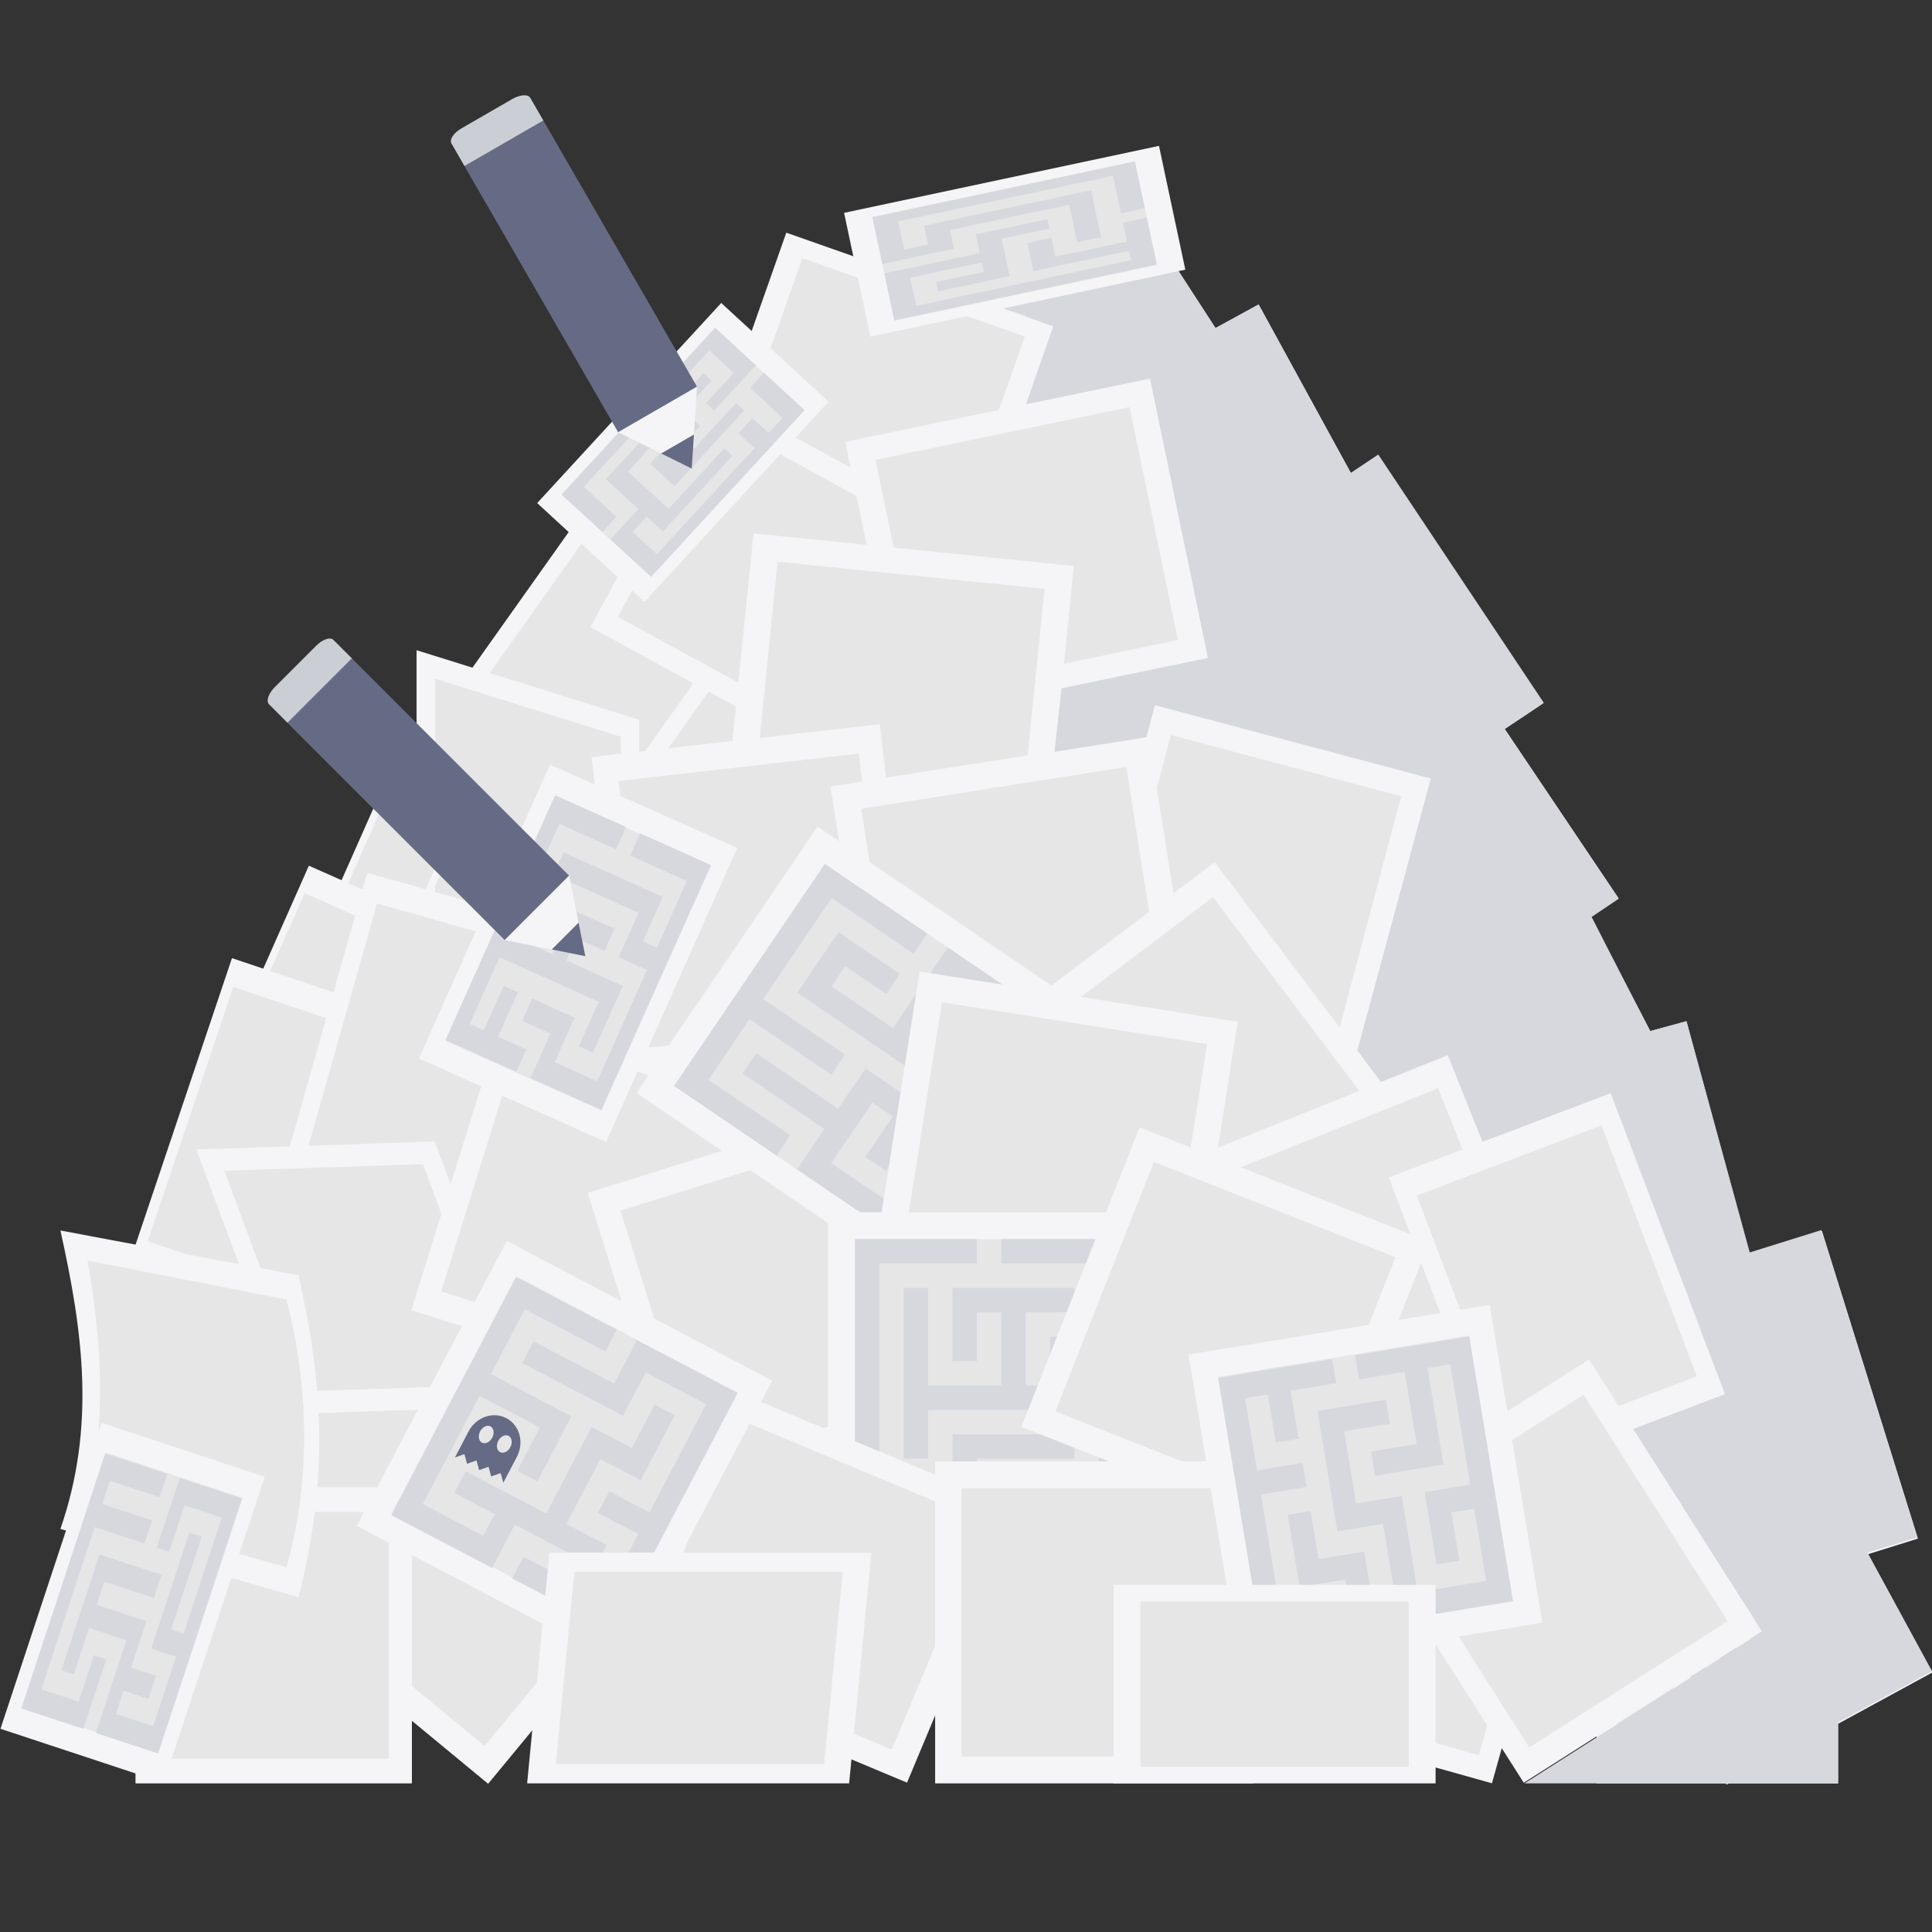 <svg xmlns="http://www.w3.org/2000/svg" viewBox="0 0 260 260">
  <rect x="0" y="0" width="260" height="260" fill="#333333" stroke="none"/>
  <g>
  	<g>

  			<rect x="150.161" y="45.878" transform="matrix(-0.877 0.48 -0.48 -0.877 339.61 39.3)" fill="#F5F5F7" width="29.239" height="34.373"/>

  			<rect x="152.598" y="48.743" transform="matrix(-0.877 0.48 -0.48 -0.877 339.61 39.3)" fill="#E6E6E6" width="24.366" height="28.645"/>
  	</g>
  	<g>
  		<polygon fill="#D6D8DE" points="157.911,71.276 159.854,70.213 161.798,69.149 160.548,66.865 155.548,57.727 153.605,58.79
  			158.604,67.928 156.661,68.991 150.412,57.569 158.185,53.316 156.935,51.032 149.162,55.284 147.219,56.348 148.469,58.632
  			154.718,70.055 155.968,72.339 159.717,79.192 160.967,81.477 162.911,80.414 170.684,76.161 169.434,73.877 161.661,78.129 		"/>
  		<polygon fill="#D6D8DE" points="166.651,45.716 164.708,46.779 162.765,47.842 158.878,49.968 160.128,52.253 164.015,50.127
  			169.014,59.265 170.957,58.201 165.958,49.063 167.901,48 174.151,59.423 168.321,62.612 165.821,58.043 163.878,59.106
  			166.378,63.675 167.627,65.96 169.571,64.897 175.4,61.707 179.15,68.561 173.32,71.75 172.07,69.466 175.957,67.339
  			174.707,65.055 170.821,67.181 168.877,68.244 166.934,69.308 160.685,57.885 164.571,55.759 163.321,53.474 159.435,55.601
  			157.492,56.664 158.741,58.948 164.991,70.371 161.104,72.497 162.354,74.782 166.241,72.655 168.184,71.592 170.127,70.529
  			171.377,72.813 172.627,75.098 174.57,74.035 180.4,70.845 182.343,69.782 181.093,67.497 177.344,60.644 176.094,58.36
  			169.845,46.937 168.595,44.653 		"/>
  	</g>
  	<g>
  		<rect x="77.591" y="76.373" fill="#F5F5F7" width="32.092" height="39.755"/>
  		<rect x="80.266" y="79.686" fill="#E6E6E6" width="26.743" height="33.13"/>
  	</g>
  	<g>

  			<rect x="67.757" y="66.839" transform="matrix(-0.816 -0.579 0.579 -0.816 96.984 207.932)" fill="#F5F5F7" width="27.763" height="43.333"/>

  			<rect x="70.071" y="70.45" transform="matrix(-0.816 -0.579 0.579 -0.816 96.984 207.932)" fill="#E6E6E6" width="23.136" height="36.111"/>
  	</g>
  	<g>
  		<polygon fill="#F5F5F7" points="56.062,124.218 86.035,133.58 86.035,96.865 56.062,87.503 		"/>
  		<polygon fill="#E6E6E6" points="58.56,121.939 83.537,129.741 83.537,99.144 58.56,91.342 		"/>
  	</g>
  	<g>

  			<rect x="214.861" y="202.083" transform="matrix(-1 -4.488733e-11 4.488733e-11 -1 462.222 442.083)" fill="#F5F5F7" width="32.5" height="37.917"/>

  			<rect x="217.569" y="205.243" transform="matrix(-1 -4.506629e-11 4.506629e-11 -1 462.222 442.083)" fill="#E6E6E6" width="27.083" height="31.597"/>
  	</g>
  	<g>

  			<rect x="174.056" y="198.399" transform="matrix(-0.963 -0.27 0.27 -0.963 314.826 478.039)" fill="#F5F5F7" width="32.5" height="37.917"/>

  			<rect x="176.764" y="201.558" transform="matrix(-0.963 -0.27 0.27 -0.963 314.826 478.039)" fill="#E6E6E6" width="27.083" height="31.597"/>
  	</g>
  	<g>

  			<rect x="209.786" y="172.833" transform="matrix(-0.88 0.475 -0.475 -0.88 512.644 259.358)" fill="#F5F5F7" width="27.484" height="43.333"/>

  			<rect x="212.076" y="176.444" transform="matrix(-0.88 0.475 -0.475 -0.88 512.644 259.358)" fill="#E6E6E6" width="22.903" height="36.111"/>
  	</g>
  	<path fill="none" d="M260,240c0,0-61.028-205.472-130-205.472C62.111,34.528,0,240,0,240H260z"/>
  	<g>

  			<rect x="196.888" y="114.668" transform="matrix(-0.887 0.461 -0.461 -0.887 454.296 158.749)" fill="#F5F5F7" width="21.745" height="40.375"/>

  			<rect x="198.7" y="118.033" transform="matrix(-0.887 0.461 -0.461 -0.887 454.296 158.749)" fill="#E6E6E6" width="18.121" height="33.646"/>
  	</g>
  	<g>

  			<rect x="185.728" y="87.405" transform="matrix(-0.83 0.558 -0.558 -0.83 420.74 89.799)" fill="#F5F5F7" width="21.891" height="43.333"/>

  			<rect x="187.552" y="91.016" transform="matrix(-0.83 0.558 -0.558 -0.83 420.74 89.799)" fill="#E6E6E6" width="18.243" height="36.111"/>
  	</g>
  	<g>

  			<rect x="171.045" y="65.547" transform="matrix(-0.832 0.555 -0.555 -0.832 386.418 54.224)" fill="#F5F5F7" width="27.91" height="40.128"/>

  			<rect x="173.371" y="68.891" transform="matrix(-0.832 0.555 -0.555 -0.832 386.418 54.224)" fill="#E6E6E6" width="23.258" height="33.44"/>
  	</g>
  	<g>

  			<rect x="136.338" y="77.057" transform="matrix(-0.798 -0.603 0.603 -0.798 227.041 265.242)" fill="#F5F5F7" width="43.333" height="34.972"/>

  			<rect x="139.949" y="79.971" transform="matrix(-0.798 -0.603 0.603 -0.798 227.041 265.242)" fill="#E6E6E6" width="36.111" height="29.144"/>
  	</g>
  	<g>

  			<rect x="137.447" y="33.823" transform="matrix(-0.839 0.544 -0.544 -0.839 306.404 11.799)" fill="#F5F5F7" width="28.018" height="34.813"/>

  			<rect x="139.782" y="36.724" transform="matrix(-0.839 0.544 -0.544 -0.839 306.404 11.799)" fill="#E6E6E6" width="23.348" height="29.011"/>
  	</g>
  	<g>

  			<rect x="180.08" y="116.103" transform="matrix(-0.983 0.181 -0.181 -0.983 411.871 236.474)" fill="#F5F5F7" width="30.098" height="41.913"/>

  			<rect x="182.588" y="119.596" transform="matrix(-0.983 0.181 -0.181 -0.983 411.871 236.474)" fill="#E6E6E6" width="25.082" height="34.927"/>
  	</g>
  	<g>

  			<rect x="149.496" y="99.15" transform="matrix(-0.967 -0.257 0.257 -0.967 301.048 278.748)" fill="#F5F5F7" width="38.447" height="41.147"/>

  			<rect x="152.7" y="102.579" transform="matrix(-0.967 -0.257 0.257 -0.967 301.048 278.748)" fill="#E6E6E6" width="32.039" height="34.289"/>
  	</g>
  	<g>

  			<rect x="44.431" y="101.369" transform="matrix(-0.914 -0.405 0.405 -0.914 46.568 255.918)" fill="#F5F5F7" width="11.825" height="43.333"/>

  			<rect x="45.416" y="104.98" transform="matrix(-0.914 -0.405 0.405 -0.914 46.568 255.918)" fill="#E6E6E6" width="9.854" height="36.111"/>
  	</g>
  	<g>

  			<rect x="99.719" y="36.717" transform="matrix(-0.943 -0.332 0.332 -0.943 213.557 140.202)" fill="#F5F5F7" width="38.105" height="30.232"/>

  			<rect x="102.895" y="39.236" transform="matrix(-0.943 -0.332 0.332 -0.943 213.557 140.202)" fill="#E6E6E6" width="31.754" height="25.194"/>
  	</g>
  	<g>

  			<rect x="86.135" y="58.38" transform="matrix(-0.878 -0.479 0.479 -0.878 154.352 191.768)" fill="#F5F5F7" width="31.029" height="35.61"/>

  			<rect x="88.721" y="61.348" transform="matrix(-0.878 -0.479 0.479 -0.878 154.352 191.768)" fill="#E6E6E6" width="25.858" height="29.675"/>
  	</g>
  	<g>

  			<rect x="117.181" y="54.793" transform="matrix(-0.979 0.203 -0.203 -0.979 288.43 118.408)" fill="#F5F5F7" width="41.919" height="38.415"/>

  			<rect x="120.675" y="57.994" transform="matrix(-0.979 0.203 -0.203 -0.979 288.43 118.408)" fill="#E6E6E6" width="34.932" height="32.013"/>
  	</g>
  	<g>

  			<rect x="99.215" y="73.875" transform="matrix(-0.995 -0.101 0.101 -0.995 231.58 201.018)" fill="#F5F5F7" width="43.333" height="41.537"/>

  			<rect x="102.826" y="77.336" transform="matrix(-0.995 -0.101 0.101 -0.995 231.58 201.018)" fill="#E6E6E6" width="36.111" height="34.614"/>
  	</g>
  	<g>

  			<rect x="211.873" y="139.44" transform="matrix(-0.965 0.262 -0.262 -0.965 478.961 257.022)" fill="#F5F5F7" width="20.944" height="42.006"/>

  			<rect x="213.618" y="142.94" transform="matrix(-0.965 0.262 -0.262 -0.965 478.961 257.022)" fill="#E6E6E6" width="17.454" height="35.005"/>
  	</g>
  	<g>

  			<rect x="81.994" y="99.585" transform="matrix(-0.994 0.113 -0.113 -0.994 216.063 230.26)" fill="#F5F5F7" width="39.028" height="43.333"/>

  			<rect x="85.247" y="103.196" transform="matrix(-0.994 0.113 -0.113 -0.994 216.063 230.26)" fill="#E6E6E6" width="32.523" height="36.111"/>
  	</g>
  	<g>

  			<rect x="114.869" y="102.299" transform="matrix(-0.988 0.156 -0.156 -0.988 290.783 225.045)" fill="#F5F5F7" width="43.333" height="43.333"/>

  			<rect x="118.48" y="105.91" transform="matrix(-0.988 0.156 -0.156 -0.988 290.783 225.045)" fill="#E6E6E6" width="36.111" height="36.111"/>
  	</g>
  	<g>

  			<rect x="143.92" y="122.581" transform="matrix(-0.798 0.603 -0.603 -0.798 378.362 161.645)" fill="#F5F5F7" width="36.329" height="43.333"/>

  			<rect x="146.947" y="126.193" transform="matrix(-0.798 0.603 -0.603 -0.798 378.362 161.645)" fill="#E6E6E6" width="30.274" height="36.111"/>
  	</g>
  	<g>

  			<rect x="32.243" y="116.987" transform="matrix(-0.914 -0.405 0.405 -0.914 16.914 280.883)" fill="#F5F5F7" width="11.825" height="43.333"/>

  			<rect x="33.229" y="120.598" transform="matrix(-0.914 -0.405 0.405 -0.914 16.914 280.883)" fill="#E6E6E6" width="9.854" height="36.111"/>
  	</g>
  	<g>

  			<rect x="23.85" y="130.536" transform="matrix(-0.948 -0.319 0.319 -0.948 14.331 306.75)" fill="#F5F5F7" width="16.842" height="43.333"/>

  			<rect x="25.254" y="134.147" transform="matrix(-0.948 -0.319 0.319 -0.948 14.331 306.75)" fill="#E6E6E6" width="14.035" height="36.111"/>
  	</g>
  	<g>

  			<rect x="42.983" y="120.492" transform="matrix(-0.962 -0.272 0.272 -0.962 73.811 294.552)" fill="#F5F5F7" width="28.688" height="43.333"/>

  			<rect x="45.373" y="124.103" transform="matrix(-0.962 -0.272 0.272 -0.962 73.811 294.552)" fill="#E6E6E6" width="23.907" height="36.111"/>
  	</g>
  	<g>

  			<rect x="41.167" y="187.829" transform="matrix(-0.637 0.771 -0.771 -0.637 264.333 294.551)" fill="#F5F5F7" width="43.333" height="43.333"/>

  			<rect x="44.778" y="191.44" transform="matrix(-0.637 0.771 -0.771 -0.637 264.333 294.551)" fill="#E6E6E6" width="36.111" height="36.111"/>
  	</g>
  	<g>

  			<rect x="40.063" y="164.681" transform="matrix(-0.974 -0.228 0.228 -0.974 72.815 381.088)" fill="#F5F5F7" width="36.618" height="43.333"/>

  			<rect x="43.115" y="168.292" transform="matrix(-0.974 -0.228 0.228 -0.974 72.815 381.088)" fill="#E6E6E6" width="30.515" height="36.111"/>
  	</g>
  	<g>

  			<rect x="18.236" y="200.154" transform="matrix(-1 -4.489488e-11 4.489488e-11 -1 73.666 440.154)" fill="#F5F5F7" width="37.194" height="39.846"/>

  			<rect x="21.335" y="203.474" transform="matrix(-1 -4.483626e-11 4.483626e-11 -1 73.666 440.154)" fill="#E6E6E6" width="30.995" height="33.205"/>
  	</g>
  	<g>
  		<polygon fill="#F5F5F7" points="39.629,190.271 71.699,189.197 58.495,153.613 26.425,154.688 		"/>
  		<polygon fill="#E6E6E6" points="41.202,187.216 67.926,186.321 56.923,156.668 30.198,157.563 		"/>
  	</g>
  	<g>

  			<rect x="169.386" y="146.881" transform="matrix(-0.928 0.372 -0.372 -0.928 422.819 255.526)" fill="#F5F5F7" width="34.75" height="43.333"/>

  			<rect x="172.282" y="150.493" transform="matrix(-0.928 0.372 -0.372 -0.928 422.819 255.526)" fill="#E6E6E6" width="28.958" height="36.111"/>
  	</g>
  	<g>

  			<rect x="61.018" y="139.547" transform="matrix(-0.955 -0.298 0.298 -0.955 107.295 338.786)" fill="#F5F5F7" width="36.913" height="43.333"/>

  			<rect x="64.094" y="143.158" transform="matrix(-0.955 -0.298 0.298 -0.955 107.295 338.786)" fill="#E6E6E6" width="30.761" height="36.111"/>
  	</g>
  	<g>

  			<rect x="84.464" y="153.246" transform="matrix(-0.954 0.298 -0.298 -0.954 258.274 310.392)" fill="#F5F5F7" width="41.955" height="43.333"/>

  			<rect x="87.96" y="156.857" transform="matrix(-0.954 0.298 -0.298 -0.954 258.274 310.392)" fill="#E6E6E6" width="34.962" height="36.111"/>
  	</g>
  	<g>

  			<rect x="94.144" y="119.688" transform="matrix(0.827 0.562 -0.562 0.827 99.428 -40.648)" fill="#F5F5F7" width="43.333" height="43.333"/>

  			<rect x="97.755" y="123.299" transform="matrix(0.827 0.562 -0.562 0.827 99.428 -40.648)" fill="#E6E6E6" width="36.111" height="36.111"/>
  	</g>
  	<g>
  		<polygon fill="#D6D8DE" points="100.862,137.155 111.88,144.638 113.724,141.922 102.707,134.439 111.929,120.861
  			122.947,128.344 124.791,125.628 113.773,118.145 111.019,116.274 109.175,118.99 99.952,132.568 98.108,135.284 92.574,143.431
  			90.73,146.147 93.484,148.017 104.502,155.501 106.347,152.785 95.329,145.302 		"/>
  		<polygon fill="#D6D8DE" points="138.564,134.982 130.3,129.37 127.546,127.499 125.701,130.215 120.168,138.362 111.905,132.749
  			113.749,130.034 119.258,133.775 121.102,131.06 115.593,127.318 112.839,125.447 110.995,128.163 109.15,130.878
  			107.306,133.594 110.06,135.465 118.323,141.077 121.078,142.948 126.587,146.69 128.431,143.974 122.922,140.232
  			128.456,132.085 136.719,137.698 134.875,140.414 129.366,136.672 127.521,139.388 133.03,143.129 120.119,162.139
  			111.856,156.527 113.7,153.811 115.544,151.095 117.389,148.38 120.143,150.25 116.454,155.682 119.209,157.553 122.898,152.121
  			124.742,149.405 121.988,147.535 119.233,145.664 116.479,143.793 114.634,146.509 112.79,149.224 101.772,141.741
  			99.928,144.457 110.946,151.94 109.101,154.656 107.257,157.371 110.011,159.242 118.274,164.855 121.029,166.725 122.873,164.01
  			135.785,145 137.629,142.284 139.474,139.569 141.318,136.853 		"/>
  	</g>
  	<g>

  			<rect x="120.233" y="133.851" transform="matrix(-0.988 -0.156 0.156 -0.988 257.724 331.318)" fill="#F5F5F7" width="43.333" height="43.333"/>

  			<rect x="123.844" y="137.462" transform="matrix(-0.988 -0.156 0.156 -0.988 257.724 331.318)" fill="#E6E6E6" width="36.111" height="36.111"/>
  	</g>
  	<g>

  			<rect x="111.439" y="163.146" transform="matrix(-1 -4.499924e-11 4.499924e-11 -1 266.211 369.625)" fill="#F5F5F7" width="43.333" height="43.333"/>

  			<rect x="115.05" y="166.757" transform="matrix(-1 -4.513335e-11 4.513335e-11 -1 266.211 369.625)" fill="#E6E6E6" width="36.111" height="36.111"/>
  	</g>
  	<g>
  		<polygon fill="#D6D8DE" points="141.313,196.302 144.595,196.302 144.595,193.02 144.595,189.737 144.595,186.454
  			141.313,186.454 138.03,186.454 138.03,176.605 144.595,176.605 144.595,173.323 138.03,173.323 134.747,173.323 131.464,173.323
  			128.181,173.323 128.181,176.605 128.181,183.171 131.464,183.171 131.464,176.605 134.747,176.605 134.747,186.454
  			124.898,186.454 124.898,173.323 121.616,173.323 121.616,186.454 121.616,189.737 121.616,196.302 124.898,196.302
  			124.898,189.737 134.747,189.737 138.03,189.737 141.313,189.737 141.313,193.02 131.464,193.02 128.181,193.02 128.181,196.302
  			128.181,199.585 118.333,199.585 118.333,170.04 131.464,170.04 131.464,166.757 118.333,166.757 115.05,166.757 115.05,170.04
  			115.05,199.585 115.05,202.868 118.333,202.868 128.181,202.868 131.464,202.868 131.464,199.585 131.464,196.302 		"/>
  		<polygon fill="#D6D8DE" points="147.878,166.757 134.747,166.757 134.747,170.04 147.878,170.04 147.878,179.888 141.313,179.888
  			141.313,183.171 147.878,183.171 147.878,199.585 134.747,199.585 134.747,202.868 147.878,202.868 151.161,202.868
  			151.161,199.585 151.161,183.171 151.161,179.888 151.161,170.04 151.161,166.757 		"/>
  	</g>
  	<g>

  			<rect x="226.913" y="168.314" transform="matrix(0.955 -0.298 0.298 0.955 -45.756 80.074)" fill="#F5F5F7" width="25.226" height="43.333"/>

  			<rect x="229.015" y="171.925" transform="matrix(0.955 -0.298 0.298 0.955 -45.756 80.074)" fill="#E6E6E6" width="21.022" height="36.111"/>
  	</g>
  	<g>

  			<rect x="87.981" y="193.517" transform="matrix(-0.923 -0.386 0.386 -0.923 128.575 452.476)" fill="#F5F5F7" width="43.333" height="39.664"/>

  			<rect x="91.593" y="196.822" transform="matrix(-0.923 -0.386 0.386 -0.923 128.575 452.476)" fill="#E6E6E6" width="36.111" height="33.053"/>
  	</g>
  	<g>

  			<rect x="193.601" y="151.348" transform="matrix(-0.935 0.355 -0.355 -0.935 466.864 260.428)" fill="#F5F5F7" width="31.912" height="43.333"/>

  			<rect x="196.26" y="154.959" transform="matrix(-0.935 0.355 -0.355 -0.935 466.864 260.428)" fill="#E6E6E6" width="26.593" height="36.111"/>
  	</g>
  	<g>

  			<rect x="55.742" y="173.947" transform="matrix(-0.885 -0.466 0.466 -0.885 52.009 404.078)" fill="#F5F5F7" width="40.366" height="43.333"/>

  			<rect x="59.106" y="177.558" transform="matrix(-0.885 -0.466 0.466 -0.885 52.009 404.078)" fill="#E6E6E6" width="33.638" height="36.111"/>
  	</g>
  	<g>

  			<rect x="82.125" y="42.579" transform="matrix(-0.736 -0.677 0.677 -0.736 118.351 167.924)" fill="#F5F5F7" width="19.624" height="36.587"/>

  			<rect x="83.76" y="45.627" transform="matrix(-0.736 -0.677 0.677 -0.736 118.351 167.924)" fill="#E6E6E6" width="16.353" height="30.489"/>
  	</g>
  	<g>
  		<g>

  				<rect x="221.119" y="196.192" transform="matrix(-0.878 0.478 -0.478 -0.878 547.982 291.63)" fill="#F5F5F7" width="31.576" height="38.611"/>

  				<rect x="223.75" y="199.409" transform="matrix(-0.878 0.478 -0.478 -0.878 547.982 291.63)" fill="#E6E6E6" width="26.314" height="32.176"/>
  		</g>
  		<g>
  			<polygon fill="#D6D8DE" points="223.957,214.216 228.16,211.93 226.762,209.361 222.559,211.646 221.162,209.077
  				229.568,204.505 228.17,201.936 219.764,206.507 217.663,207.65 219.06,210.219 220.458,212.789 221.855,215.359
  				231.637,233.346 233.035,235.916 235.136,234.773 243.542,230.202 242.145,227.632 233.739,232.204 			"/>
  			<polygon fill="#D6D8DE" points="238.678,196.221 232.373,199.65 230.272,200.793 231.669,203.362 235.862,211.071
  				237.259,213.641 238.656,216.211 234.453,218.496 235.851,221.066 240.054,218.78 242.155,217.638 240.758,215.068
  				239.361,212.498 241.462,211.355 247.052,221.634 249.153,220.491 243.564,210.213 242.166,207.643 240.065,208.786
  				237.963,209.929 233.771,202.22 240.075,198.791 241.473,201.361 237.27,203.646 238.667,206.216 242.87,203.93 252.652,221.918
  				246.348,225.347 244.95,222.777 243.553,220.207 241.451,221.35 235.147,224.779 230.954,217.07 233.056,215.927
  				235.158,214.784 233.76,212.214 230.965,207.075 228.864,208.218 231.659,213.357 229.557,214.5 227.456,215.643
  				228.853,218.212 233.045,225.921 234.443,228.491 236.544,227.348 242.849,223.92 244.246,226.489 245.644,229.059
  				247.745,227.916 254.05,224.488 256.151,223.345 254.754,220.775 244.972,202.787 243.574,200.218 242.177,197.648
  				240.779,195.078 			"/>
  		</g>
  	</g>
  	<g>

  			<rect x="190.547" y="189.86" transform="matrix(-0.844 0.537 -0.537 -0.844 499.882 277.44)" fill="#F5F5F7" width="37.97" height="43.333"/>

  			<rect x="193.711" y="193.472" transform="matrix(-0.844 0.537 -0.537 -0.844 499.882 277.44)" fill="#E6E6E6" width="31.642" height="36.111"/>
  	</g>
  	<g>
  		<polyline fill="#D6D8DE" points="232.162,187.611 219.799,192.302 224.775,200.119 237.183,219.609 225.289,227.181
  			214.861,233.819 205.152,240 232.26,240 247.361,240 247.361,231.788 260,224.914 251.315,208.944 258.026,206.9 245.104,165.539
  			235.472,168.548 226.948,137.43 222.041,138.762 214.195,123.397 217.849,120.94 202.47,98.078 207.741,94.565 185.481,61.176
  			181.767,63.652 169.357,40.97 163.558,44.143 158.562,36.441 134.852,41.473 136.536,42.017 141.765,43.91 138.068,54.399
  			154.763,50.937 162.564,88.552 142.863,92.637 141.899,101.179 154.276,99.219 155.422,94.904 192.58,104.775 182.664,141.355
  			185.849,145.572 194.829,141.973 199.51,153.653 216.788,147.097 232.162,187.611 		"/>
  	</g>
  	<g>

  			<rect x="114.869" y="23.892" transform="matrix(-0.978 0.208 -0.208 -0.978 276.826 35.764)" fill="#F5F5F7" width="43.333" height="17.034"/>

  			<rect x="118.48" y="25.311" transform="matrix(-0.978 0.208 -0.208 -0.978 276.826 35.764)" fill="#E6E6E6" width="36.111" height="14.195"/>
  	</g>
  	<g>

  			<rect x="64.028" y="106.554" transform="matrix(-0.913 -0.407 0.407 -0.913 96.662 277.023)" fill="#F5F5F7" width="27.59" height="43.333"/>

  			<rect x="66.328" y="110.165" transform="matrix(-0.913 -0.407 0.407 -0.913 96.662 277.023)" fill="#E6E6E6" width="22.992" height="36.111"/>
  	</g>
  	<g>
  		<polygon fill="#D6D8DE" points="69.701,133.533 67.795,132.679 65.112,138.665 63.205,137.811 67.23,128.831 72.95,131.394
  			74.856,132.249 80.576,134.812 77.892,140.799 79.799,141.653 82.482,135.667 83.824,132.673 81.917,131.819 76.198,129.255
  			77.539,126.262 81.352,127.971 82.694,124.978 78.881,123.269 76.974,122.414 75.633,125.408 74.291,128.401 68.572,125.837
  			75.28,110.871 82.906,114.289 84.248,111.295 76.622,107.877 74.715,107.023 73.373,110.016 66.665,124.983 65.324,127.976
  			61.299,136.956 59.957,139.95 61.864,140.804 63.77,141.659 65.677,142.513 69.49,144.222 70.831,141.229 67.018,139.52 		"/>
  		<polygon fill="#D6D8DE" points="93.78,115.568 86.154,112.15 84.812,115.143 92.438,118.561 88.413,127.541 86.507,126.687
  			87.849,123.693 89.19,120.7 87.284,119.846 77.751,115.573 75.845,114.718 74.503,117.712 71.82,123.699 73.726,124.553
  			76.41,118.566 85.942,122.839 84.6,125.832 83.259,128.826 85.165,129.68 87.072,130.535 80.364,145.501 74.644,142.938
  			75.986,139.944 77.327,136.951 75.421,136.097 71.608,134.388 70.266,137.381 74.079,139.09 72.738,142.083 71.396,145.077
  			73.303,145.931 79.022,148.495 80.929,149.349 82.27,146.356 88.978,131.389 90.32,128.396 94.345,119.416 95.687,116.422 		"/>
  	</g>
  	<g>
  		<polygon fill="#D6D8DE" points="87.953,55.321 89.047,56.328 90.141,57.335 91.235,58.342 89.358,60.381 87.48,62.421
  			88.574,63.428 89.668,64.434 90.762,65.441 92.639,63.402 100.148,55.245 99.054,54.238 91.545,62.395 90.451,61.388
  			92.329,59.349 94.206,57.31 93.112,56.303 92.018,55.296 95.773,51.217 94.679,50.211 90.924,54.289 89.831,53.282 95.462,47.164
  			98.744,50.185 94.989,54.264 96.083,55.27 99.838,51.192 101.715,49.153 100.621,48.146 97.34,45.125 96.246,44.118
  			94.369,46.157 88.737,52.275 86.86,54.315 77.473,64.511 75.596,66.55 76.69,67.557 81.065,71.585 82.942,69.545 78.567,65.518
  			"/>
  		<polygon fill="#D6D8DE" points="107.184,54.187 102.809,50.159 100.931,52.199 105.307,56.226 103.429,58.266 101.242,56.252
  			99.364,58.291 101.552,60.305 88.411,74.58 85.13,71.559 87.007,69.52 88.101,70.527 89.195,71.534 91.072,69.494 98.581,61.337
  			97.487,60.33 89.978,68.487 88.885,67.481 87.791,66.474 84.509,63.453 88.264,59.375 87.17,58.368 83.416,62.446 81.538,64.485
  			82.632,65.492 85.914,68.513 84.036,70.552 82.159,72.592 83.253,73.598 86.534,76.619 87.628,77.626 89.505,75.587
  			102.646,61.312 104.523,59.272 106.4,57.233 108.278,55.194 		"/>
  	</g>
  	<g>

  			<rect x="143.842" y="157.885" transform="matrix(-0.93 -0.367 0.367 -0.93 252.301 407.039)" fill="#F5F5F7" width="41.955" height="43.333"/>

  			<rect x="147.338" y="161.496" transform="matrix(-0.93 -0.367 0.367 -0.93 252.301 407.039)" fill="#E6E6E6" width="34.962" height="36.111"/>
  	</g>
  	<g>

  			<rect x="125.847" y="196.667" transform="matrix(-1 -4.514357e-11 4.514357e-11 -1 294.486 436.666)" fill="#F5F5F7" width="42.792" height="43.333"/>

  			<rect x="129.413" y="200.278" transform="matrix(-1 -4.483759e-11 4.483759e-11 -1 294.486 436.666)" fill="#E6E6E6" width="35.66" height="36.111"/>
  	</g>
  	<g>

  			<rect x="163.237" y="178.795" transform="matrix(-0.987 0.163 -0.163 -0.987 397.812 368.233)" fill="#F5F5F7" width="41.078" height="43.333"/>

  			<rect x="166.661" y="182.406" transform="matrix(-0.987 0.163 -0.163 -0.987 397.812 368.233)" fill="#E6E6E6" width="34.232" height="36.111"/>
  	</g>
  	<g>
  		<polygon fill="#D6D8DE" points="127.838,30.957 143.894,27.549 144.966,32.599 148.177,31.917 147.106,26.868 146.838,25.605
  			143.626,26.287 127.57,29.695 124.359,30.376 124.627,31.639 124.895,32.901 121.683,33.583 120.879,29.795 149.781,23.661
  			150.853,28.711 154.064,28.029 152.992,22.98 152.725,21.717 149.513,22.399 120.612,28.533 117.4,29.215 117.668,30.477
  			118.472,34.264 118.74,35.526 121.951,34.845 125.162,34.163 128.374,33.482 128.106,32.219 		"/>
  		<polygon fill="#D6D8DE" points="155.404,34.341 155.136,33.079 154.868,31.816 154.332,29.291 151.121,29.973 151.657,32.498
  			142.023,34.543 141.487,32.018 138.276,32.699 138.811,35.224 139.079,36.486 142.291,35.805 151.925,33.76 152.192,35.022
  			123.291,41.157 122.487,37.37 132.121,35.325 132.389,36.587 125.966,37.95 126.234,39.213 132.657,37.85 135.868,37.168
  			135.6,35.906 135.332,34.643 135.064,33.381 134.796,32.119 141.219,30.755 140.951,29.493 134.528,30.856 131.317,31.538
  			131.585,32.8 131.853,34.063 122.219,36.107 119.008,36.789 119.276,38.051 120.08,41.838 120.347,43.101 123.559,42.419
  			152.46,36.285 155.672,35.603 		"/>
  	</g>
  	<g>
  		<polygon fill="#D6D8DE" points="177.441,209.829 176.369,203.351 173.298,203.859 174.37,210.337 174.906,213.576
  			177.976,213.068 181.047,212.56 181.583,215.798 172.372,217.322 169.692,201.128 175.833,200.112 175.297,196.874
  			169.156,197.89 167.549,188.173 170.619,187.665 171.691,194.143 174.761,193.635 173.689,187.157 179.83,186.141
  			179.294,182.902 173.153,183.918 170.083,184.427 167.013,184.935 163.943,185.443 164.478,188.681 166.086,198.398
  			166.622,201.637 169.302,217.83 169.838,221.069 172.908,220.561 182.119,219.037 185.189,218.529 184.653,215.29
  			184.117,212.052 183.581,208.813 180.511,209.321 		"/>
  		<polygon fill="#D6D8DE" points="194.645,180.362 191.574,180.87 188.504,181.378 182.364,182.394 182.9,185.633 189.04,184.617
  			190.648,194.334 184.507,195.35 185.043,198.588 191.184,197.572 194.254,197.064 193.718,193.825 192.11,184.109
  			195.181,183.601 197.86,199.795 194.79,200.303 191.72,200.811 192.256,204.05 193.328,210.527 196.398,210.019 195.326,203.542
  			198.396,203.034 200.004,212.75 190.793,214.274 189.185,204.558 188.65,201.319 185.579,201.827 182.509,202.335
  			180.901,192.619 187.042,191.603 186.506,188.364 180.365,189.38 177.295,189.888 177.831,193.127 179.439,202.843
  			179.975,206.082 183.045,205.574 186.115,205.066 187.723,214.782 188.259,218.021 191.329,217.513 200.54,215.989
  			203.61,215.481 203.074,212.242 201.466,202.526 200.93,199.287 198.251,183.093 197.715,179.854 		"/>
  	</g>
  	<g>

  			<rect x="149.861" y="213.278" transform="matrix(-1 -4.499924e-11 4.499924e-11 -1 343.055 453.277)" fill="#F5F5F7" width="43.333" height="26.722"/>

  			<rect x="153.472" y="215.505" transform="matrix(-1 -4.483137e-11 4.483137e-11 -1 343.055 453.277)" fill="#E6E6E6" width="36.111" height="22.269"/>
  	</g>
  	<g>
  		<g>

  				<rect x="51.517" y="86.873" transform="matrix(0.707 -0.707 0.707 0.707 -59.17 72.264)" fill="#666B85" width="12.257" height="41.366"/>
  			<path fill="#CCCED6" d="M38.687,97.265l-2.484-2.484c-0.423-0.423-0.08-1.452,0.766-2.298l5.603-5.603
  				c0.846-0.846,1.875-1.189,2.298-0.766l2.484,2.484L38.687,97.265z"/>
  			<polygon fill="#F5F5F7" points="78.771,128.681 67.937,126.515 76.604,117.848 			"/>
  		</g>
  		<polygon fill="#666B85" points="78.771,128.681 74.257,127.779 77.868,124.167 		"/>
  	</g>
  	<g>
  		<g>

  				<rect x="72.028" y="16.513" transform="matrix(0.866 -0.5 0.5 0.866 -8.127 44.061)" fill="#666B85" width="12.257" height="41.366"/>
  			<path fill="#CCCED6" d="M62.507,22.348l-1.756-3.042c-0.299-0.518,0.298-1.423,1.335-2.022l6.862-3.962
  				c1.036-0.598,2.119-0.663,2.418-0.145l1.756,3.042L62.507,22.348z"/>
  			<polygon fill="#F5F5F7" points="93.094,63.068 83.19,58.172 93.805,52.043 			"/>
  		</g>
  		<polygon fill="#666B85" points="93.094,63.068 88.967,61.028 93.39,58.475 		"/>
  	</g>
  	<g>
  		<g>
  			<path fill="#F5F5F7" d="M40.18,214.949c-10.683-3.063-21.367-6.126-32.05-9.189c4.741-13.717,3.072-26.377,0-40.167
  				c10.683,2.009,21.367,4.018,32.05,6.028C43.696,187.401,44.091,199.249,40.18,214.949z"/>
  			<path fill="#E6E6E6" d="M38.558,210.912c-10.709-2.983-16.063-4.474-26.772-7.457c2.33-12.901,2.16-20.834,0-33.821
  				c10.709,2.102,16.063,3.152,26.772,5.254C41.58,186.657,41.87,199.171,38.558,210.912z"/>
  		</g>
  	</g>
  	<g>
  		<g>

  				<rect x="6.212" y="194.136" transform="matrix(-0.95 -0.314 0.314 -0.95 -33.036 426.291)" fill="#F5F5F7" width="23.112" height="43.333"/>

  				<rect x="8.138" y="197.747" transform="matrix(-0.95 -0.314 0.314 -0.95 -33.036 426.291)" fill="#E6E6E6" width="19.26" height="36.111"/>
  		</g>
  		<g>
  			<polygon fill="#D6D8DE" points="10.579,229 5.562,227.35 12.744,205.52 19.433,207.72 20.459,204.602 13.77,202.401
  				14.796,199.283 21.485,201.483 22.511,198.365 15.822,196.164 14.15,195.614 13.124,198.732 12.098,201.851 11.072,204.97
  				3.89,226.8 2.864,229.918 4.536,230.468 9.553,232.119 11.225,232.669 12.251,229.55 14.303,223.313 12.631,222.763 			"/>
  			<polygon fill="#D6D8DE" points="30.872,201.115 25.855,199.465 24.183,198.915 23.157,202.033 21.105,208.27 22.777,208.821
  				24.829,202.583 29.846,204.234 24.716,219.827 23.043,219.277 27.147,206.802 25.475,206.252 21.371,218.726 20.345,221.845
  				22.017,222.395 23.69,222.945 20.612,232.301 15.595,230.651 16.621,227.532 19.965,228.632 20.991,225.514 17.647,224.413
  				18.673,221.295 19.699,218.176 18.027,217.626 13.01,215.976 14.036,212.857 20.725,215.058 21.751,211.939 15.062,209.739
  				13.39,209.188 12.364,212.307 11.338,215.426 10.312,218.544 8.26,224.781 9.932,225.331 11.984,219.094 17.001,220.745
  				15.975,223.863 14.949,226.982 13.923,230.1 12.897,233.219 14.569,233.769 19.586,235.42 21.258,235.97 22.284,232.851
  				25.362,223.495 26.388,220.377 31.518,204.784 32.544,201.665 			"/>
  		</g>
  	</g>
  	<g>
  		<polygon fill="#D6D8DE" points="85.711,180.367 82.661,186.196 71.815,180.52 70.29,183.434 83.848,190.529 86.898,184.701
  			95.032,188.958 87.407,203.529 81.984,200.691 80.459,203.605 85.882,206.443 81.306,215.186 70.46,209.51 68.935,212.424
  			82.493,219.519 99.269,187.462 		"/>
  		<polygon fill="#D6D8DE" points="80.12,210.853 81.645,207.939 76.222,205.1 80.797,196.358 86.22,199.196 90.796,190.453
  			88.084,189.034 85.034,194.862 79.611,192.024 73.51,203.681 65.376,199.424 65.376,199.424 62.664,198.005 61.139,200.92
  			66.562,203.758 65.037,206.672 56.902,202.415 64.528,187.843 72.663,192.101 69.612,197.929 72.324,199.348 76.899,190.605
  			66.053,184.929 70.628,176.186 81.475,181.863 83,178.948 69.442,171.853 52.666,203.91 66.223,211.005 69.274,205.177 		"/>
  		<path fill="#666B85" d="M68.138,190.846c-1.797-0.94-4.073-0.137-5.084,1.794l-1.83,3.497l1.271-0.449l0.356,1.3l1.271-0.449
  			l0.356,1.3l1.271-0.449l0.356,1.3l1.271-0.449l0.356,1.3l1.83-3.497C70.572,194.115,69.935,191.787,68.138,190.846z
  			 M64.859,194.142c-0.449-0.235-0.557-0.915-0.242-1.519c0.316-0.604,0.936-0.902,1.385-0.667s0.557,0.915,0.242,1.519
  			C65.928,194.078,65.308,194.377,64.859,194.142z M67.299,195.419c-0.449-0.235-0.557-0.915-0.242-1.519
  			c0.316-0.604,0.936-0.902,1.385-0.667c0.449,0.235,0.557,0.915,0.242,1.519C68.368,195.355,67.748,195.654,67.299,195.419z"/>
  	</g>
  	<g>
  		<polygon fill="#F5F5F7" points="70.94,240 114.273,240 117.271,208.944 73.938,208.944 		"/>
  		<polygon fill="#E6E6E6" points="74.801,237.412 110.912,237.412 113.41,211.532 77.299,211.532 		"/>
  	</g>
  </g>
</svg>
